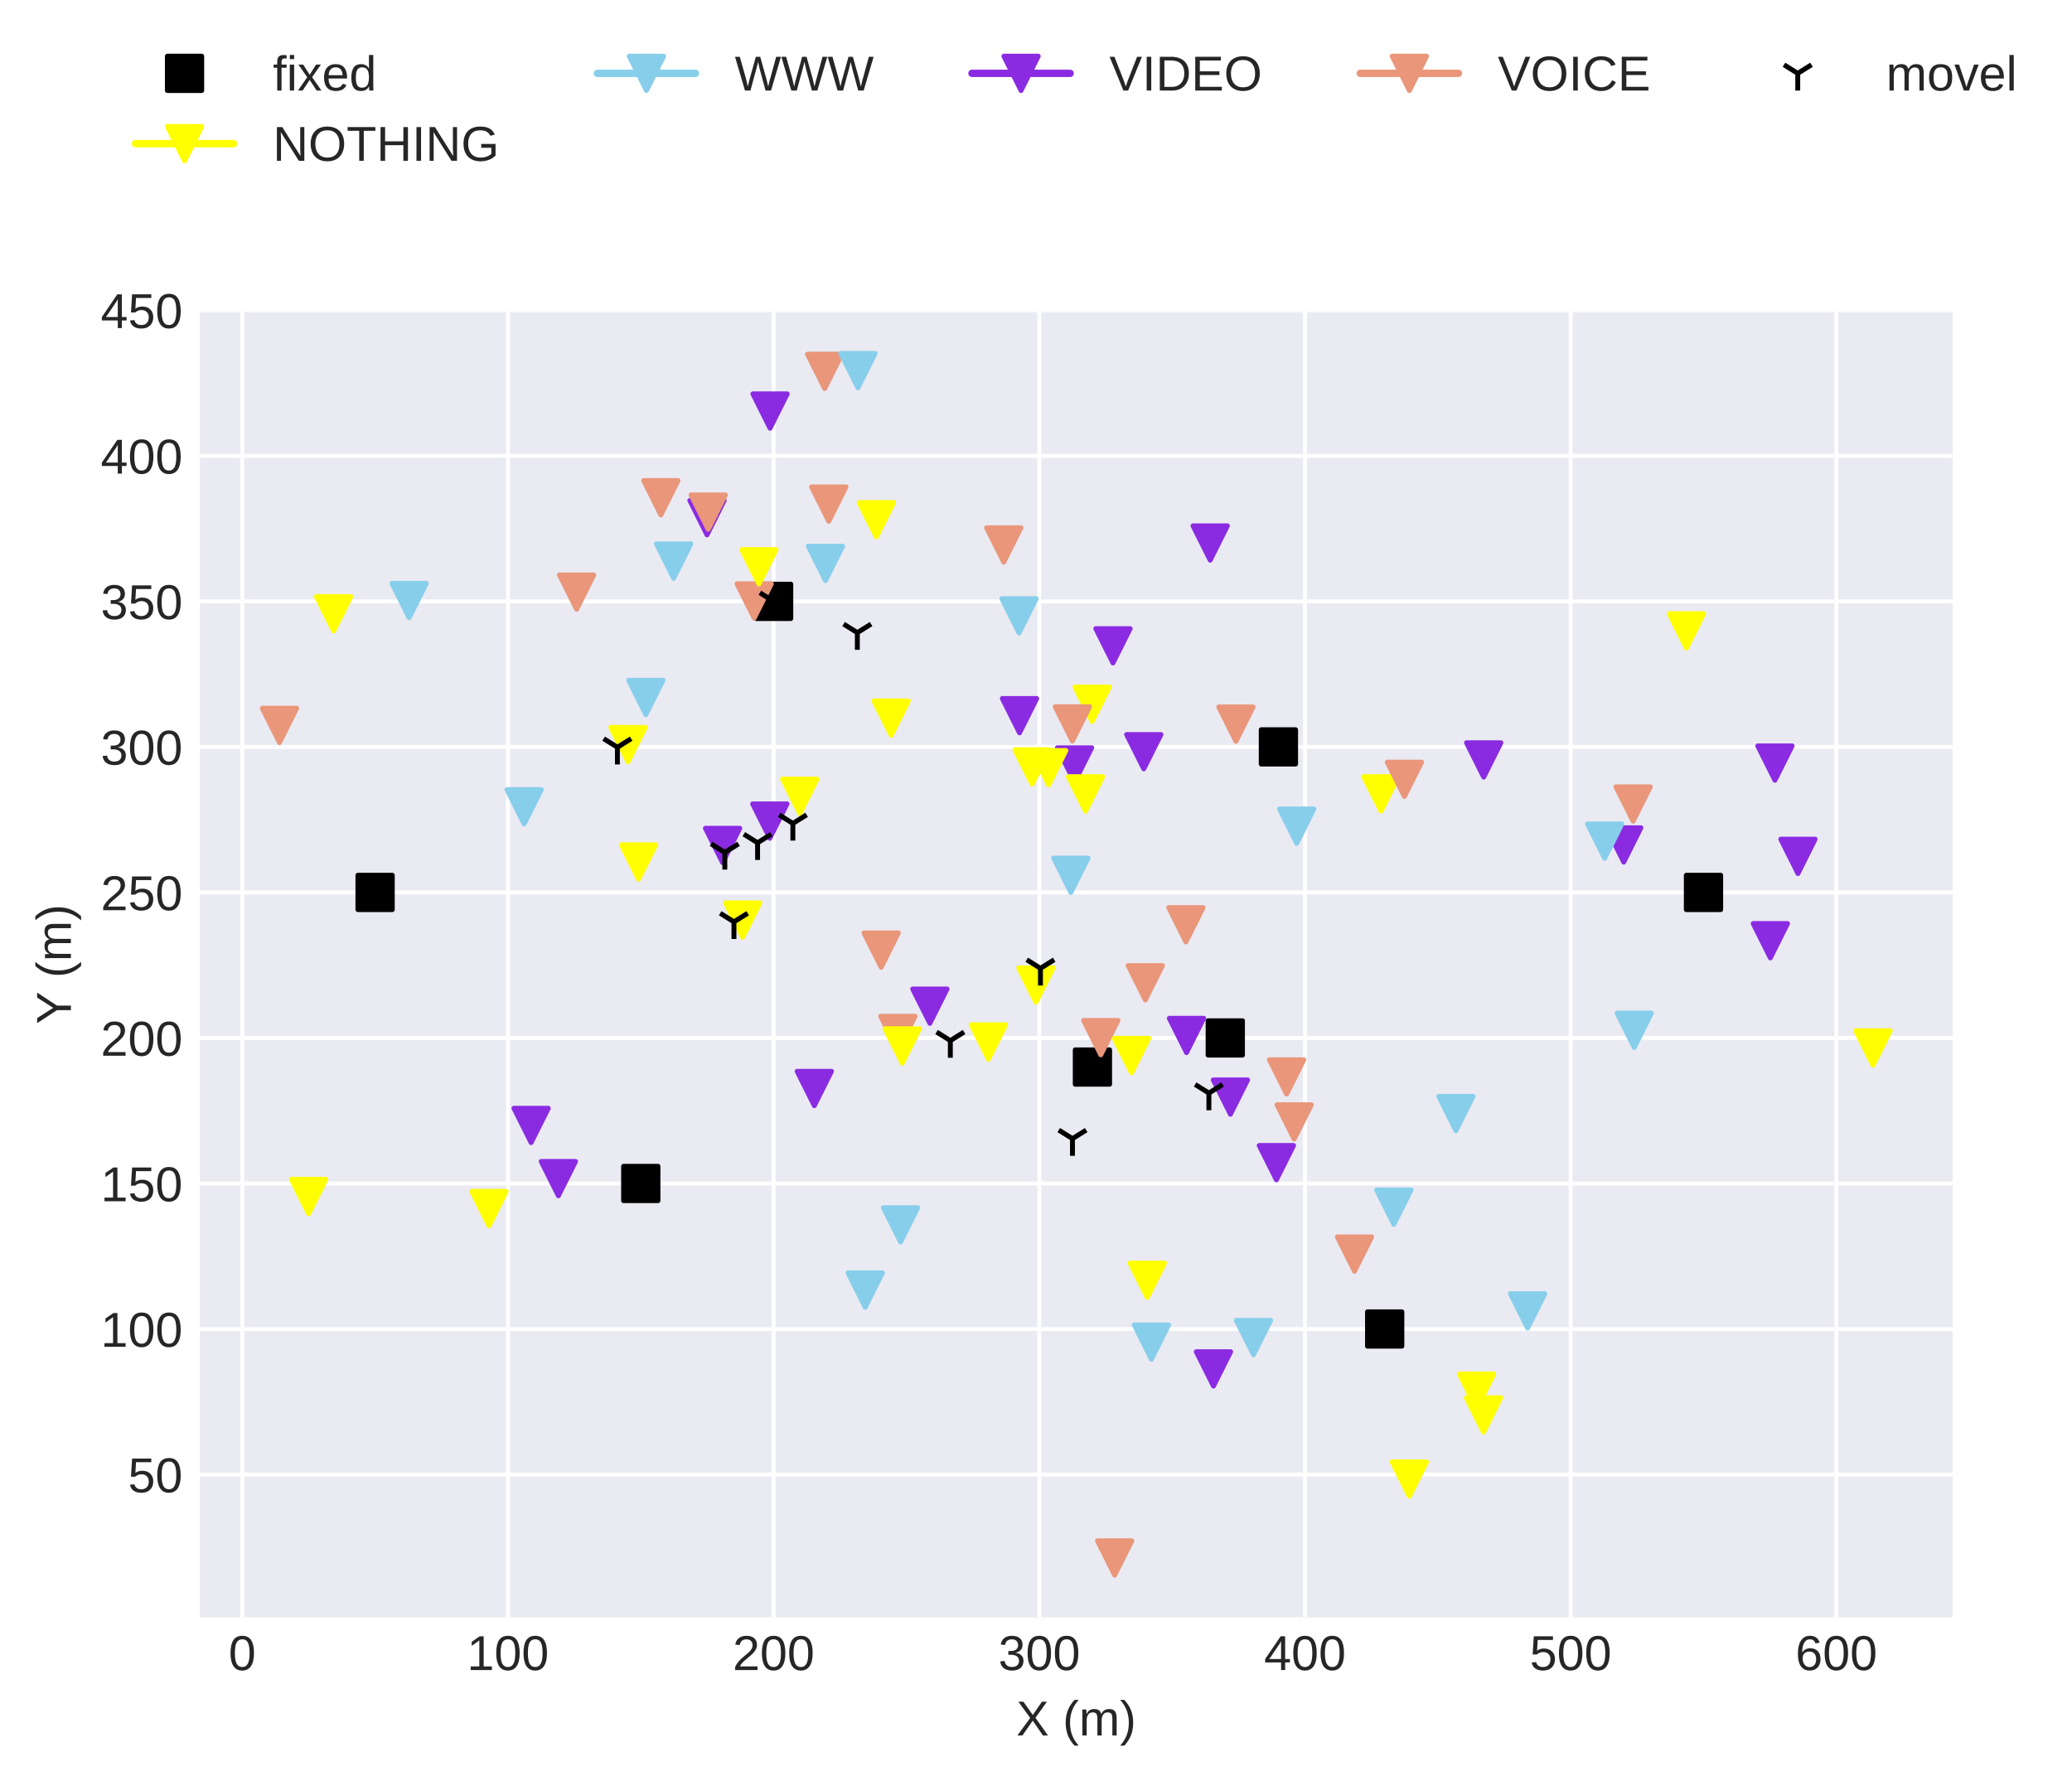 <?xml version="1.0" encoding="utf-8" standalone="no"?>
<!DOCTYPE svg PUBLIC "-//W3C//DTD SVG 1.1//EN"
  "http://www.w3.org/Graphics/SVG/1.1/DTD/svg11.dtd">
<!-- Created with matplotlib (http://matplotlib.org/) -->
<svg height="362.862pt" version="1.1" viewBox="0 0 422.133 362.862" width="422.133pt" xmlns="http://www.w3.org/2000/svg" xmlns:xlink="http://www.w3.org/1999/xlink">
 <defs>
  <style type="text/css">
*{stroke-linecap:butt;stroke-linejoin:round;}
  </style>
 </defs>
 <g id="figure_1">
  <g id="patch_1">
   <path d="M 0 362.862 
L 422.133 362.862 
L 422.133 0 
L 0 0 
z
" style="fill:#ffffff;"/>
  </g>
  <g id="axes_1">
   <g id="patch_2">
    <path d="M 40.705 329.518 
L 397.825 329.518 
L 397.825 63.406 
L 40.705 63.406 
z
" style="fill:#eaeaf2;"/>
   </g>
   <g id="matplotlib.axis_1">
    <g id="xtick_1">
     <g id="line2d_1">
      <path clip-path="url(#pf088a68b6c)" d="M 49.355 329.518 
L 49.355 63.406 
" style="fill:none;stroke:#ffffff;stroke-linecap:round;stroke-width:0.8;"/>
     </g>
     <g id="line2d_2"/>
     <g id="text_1">
      <!-- 0 -->
      <defs>
       <path d="M 51.703 34.422 
Q 51.703 17.188 45.625 8.094 
Q 39.547 -0.984 27.688 -0.984 
Q 15.828 -0.984 9.859 8.047 
Q 3.906 17.094 3.906 34.422 
Q 3.906 52.156 9.688 60.984 
Q 15.484 69.828 27.984 69.828 
Q 40.141 69.828 45.922 60.891 
Q 51.703 51.953 51.703 34.422 
z
M 42.781 34.422 
Q 42.781 49.312 39.328 56 
Q 35.891 62.703 27.984 62.703 
Q 19.875 62.703 16.328 56.109 
Q 12.797 49.516 12.797 34.422 
Q 12.797 19.781 16.375 12.984 
Q 19.969 6.203 27.781 6.203 
Q 35.547 6.203 39.156 13.125 
Q 42.781 20.062 42.781 34.422 
z
" id="LiberationSans-30"/>
      </defs>
      <g style="fill:#262626;" transform="translate(46.575 340.265)scale(0.1 -0.1)">
       <use xlink:href="#LiberationSans-30"/>
      </g>
     </g>
    </g>
    <g id="xtick_2">
     <g id="line2d_3">
      <path clip-path="url(#pf088a68b6c)" d="M 103.483 329.518 
L 103.483 63.406 
" style="fill:none;stroke:#ffffff;stroke-linecap:round;stroke-width:0.8;"/>
     </g>
     <g id="line2d_4"/>
     <g id="text_2">
      <!-- 100 -->
      <defs>
       <path d="M 7.625 0 
L 7.625 7.469 
L 25.141 7.469 
L 25.141 60.406 
L 9.625 49.312 
L 9.625 57.625 
L 25.875 68.797 
L 33.984 68.797 
L 33.984 7.469 
L 50.734 7.469 
L 50.734 0 
z
" id="LiberationSans-31"/>
      </defs>
      <g style="fill:#262626;" transform="translate(95.142 340.265)scale(0.1 -0.1)">
       <use xlink:href="#LiberationSans-31"/>
       <use x="55.615" xlink:href="#LiberationSans-30"/>
       <use x="111.23" xlink:href="#LiberationSans-30"/>
      </g>
     </g>
    </g>
    <g id="xtick_3">
     <g id="line2d_5">
      <path clip-path="url(#pf088a68b6c)" d="M 157.611 329.518 
L 157.611 63.406 
" style="fill:none;stroke:#ffffff;stroke-linecap:round;stroke-width:0.8;"/>
     </g>
     <g id="line2d_6"/>
     <g id="text_3">
      <!-- 200 -->
      <defs>
       <path d="M 5.031 0 
L 5.031 6.203 
Q 7.516 11.922 11.109 16.281 
Q 14.703 20.656 18.656 24.188 
Q 22.609 27.734 26.484 30.766 
Q 30.375 33.797 33.5 36.812 
Q 36.625 39.844 38.547 43.156 
Q 40.484 46.484 40.484 50.688 
Q 40.484 56.344 37.156 59.469 
Q 33.844 62.594 27.938 62.594 
Q 22.312 62.594 18.672 59.547 
Q 15.047 56.5 14.406 50.984 
L 5.422 51.812 
Q 6.391 60.062 12.422 64.938 
Q 18.453 69.828 27.938 69.828 
Q 38.328 69.828 43.922 64.922 
Q 49.516 60.016 49.516 50.984 
Q 49.516 46.969 47.672 43.016 
Q 45.844 39.062 42.234 35.109 
Q 38.625 31.156 28.422 22.859 
Q 22.797 18.266 19.469 14.578 
Q 16.156 10.891 14.703 7.469 
L 50.594 7.469 
L 50.594 0 
z
" id="LiberationSans-32"/>
      </defs>
      <g style="fill:#262626;" transform="translate(149.27 340.265)scale(0.1 -0.1)">
       <use xlink:href="#LiberationSans-32"/>
       <use x="55.615" xlink:href="#LiberationSans-30"/>
       <use x="111.23" xlink:href="#LiberationSans-30"/>
      </g>
     </g>
    </g>
    <g id="xtick_4">
     <g id="line2d_7">
      <path clip-path="url(#pf088a68b6c)" d="M 211.739 329.518 
L 211.739 63.406 
" style="fill:none;stroke:#ffffff;stroke-linecap:round;stroke-width:0.8;"/>
     </g>
     <g id="line2d_8"/>
     <g id="text_4">
      <!-- 300 -->
      <defs>
       <path d="M 51.219 19 
Q 51.219 9.469 45.156 4.234 
Q 39.109 -0.984 27.875 -0.984 
Q 17.438 -0.984 11.203 3.734 
Q 4.984 8.453 3.812 17.672 
L 12.891 18.5 
Q 14.656 6.297 27.875 6.297 
Q 34.516 6.297 38.297 9.562 
Q 42.094 12.844 42.094 19.281 
Q 42.094 24.906 37.766 28.047 
Q 33.453 31.203 25.297 31.203 
L 20.312 31.203 
L 20.312 38.812 
L 25.094 38.812 
Q 32.328 38.812 36.297 41.969 
Q 40.281 45.125 40.281 50.688 
Q 40.281 56.203 37.031 59.391 
Q 33.797 62.594 27.391 62.594 
Q 21.578 62.594 17.984 59.609 
Q 14.406 56.641 13.812 51.219 
L 4.984 51.906 
Q 5.953 60.359 11.984 65.094 
Q 18.016 69.828 27.484 69.828 
Q 37.844 69.828 43.578 65.016 
Q 49.312 60.203 49.312 51.609 
Q 49.312 45.016 45.625 40.891 
Q 41.938 36.766 34.906 35.297 
L 34.906 35.109 
Q 42.625 34.281 46.922 29.938 
Q 51.219 25.594 51.219 19 
z
" id="LiberationSans-33"/>
      </defs>
      <g style="fill:#262626;" transform="translate(203.397 340.265)scale(0.1 -0.1)">
       <use xlink:href="#LiberationSans-33"/>
       <use x="55.615" xlink:href="#LiberationSans-30"/>
       <use x="111.23" xlink:href="#LiberationSans-30"/>
      </g>
     </g>
    </g>
    <g id="xtick_5">
     <g id="line2d_9">
      <path clip-path="url(#pf088a68b6c)" d="M 265.867 329.518 
L 265.867 63.406 
" style="fill:none;stroke:#ffffff;stroke-linecap:round;stroke-width:0.8;"/>
     </g>
     <g id="line2d_10"/>
     <g id="text_5">
      <!-- 400 -->
      <defs>
       <path d="M 43.016 15.578 
L 43.016 0 
L 34.719 0 
L 34.719 15.578 
L 2.297 15.578 
L 2.297 22.406 
L 33.797 68.797 
L 43.016 68.797 
L 43.016 22.516 
L 52.688 22.516 
L 52.688 15.578 
z
M 34.719 58.891 
Q 34.625 58.594 33.344 56.297 
Q 32.078 54 31.453 53.078 
L 13.812 27.094 
L 11.188 23.484 
L 10.406 22.516 
L 34.719 22.516 
z
" id="LiberationSans-34"/>
      </defs>
      <g style="fill:#262626;" transform="translate(257.525 340.265)scale(0.1 -0.1)">
       <use xlink:href="#LiberationSans-34"/>
       <use x="55.615" xlink:href="#LiberationSans-30"/>
       <use x="111.23" xlink:href="#LiberationSans-30"/>
      </g>
     </g>
    </g>
    <g id="xtick_6">
     <g id="line2d_11">
      <path clip-path="url(#pf088a68b6c)" d="M 319.995 329.518 
L 319.995 63.406 
" style="fill:none;stroke:#ffffff;stroke-linecap:round;stroke-width:0.8;"/>
     </g>
     <g id="line2d_12"/>
     <g id="text_6">
      <!-- 500 -->
      <defs>
       <path d="M 51.422 22.406 
Q 51.422 11.531 44.953 5.266 
Q 38.484 -0.984 27 -0.984 
Q 17.391 -0.984 11.469 3.219 
Q 5.562 7.422 4 15.375 
L 12.891 16.406 
Q 15.672 6.203 27.203 6.203 
Q 34.281 6.203 38.281 10.469 
Q 42.281 14.75 42.281 22.219 
Q 42.281 28.719 38.25 32.719 
Q 34.234 36.719 27.391 36.719 
Q 23.828 36.719 20.75 35.594 
Q 17.672 34.469 14.594 31.781 
L 6 31.781 
L 8.297 68.797 
L 47.406 68.797 
L 47.406 61.328 
L 16.312 61.328 
L 14.984 39.5 
Q 20.703 43.891 29.203 43.891 
Q 39.359 43.891 45.391 37.938 
Q 51.422 31.984 51.422 22.406 
z
" id="LiberationSans-35"/>
      </defs>
      <g style="fill:#262626;" transform="translate(311.653 340.265)scale(0.1 -0.1)">
       <use xlink:href="#LiberationSans-35"/>
       <use x="55.615" xlink:href="#LiberationSans-30"/>
       <use x="111.23" xlink:href="#LiberationSans-30"/>
      </g>
     </g>
    </g>
    <g id="xtick_7">
     <g id="line2d_13">
      <path clip-path="url(#pf088a68b6c)" d="M 374.122 329.518 
L 374.122 63.406 
" style="fill:none;stroke:#ffffff;stroke-linecap:round;stroke-width:0.8;"/>
     </g>
     <g id="line2d_14"/>
     <g id="text_7">
      <!-- 600 -->
      <defs>
       <path d="M 51.219 22.516 
Q 51.219 11.625 45.312 5.312 
Q 39.406 -0.984 29 -0.984 
Q 17.391 -0.984 11.234 7.656 
Q 5.078 16.312 5.078 32.812 
Q 5.078 50.688 11.469 60.25 
Q 17.875 69.828 29.688 69.828 
Q 45.266 69.828 49.312 55.812 
L 40.922 54.297 
Q 38.328 62.703 29.594 62.703 
Q 22.078 62.703 17.938 55.688 
Q 13.812 48.688 13.812 35.406 
Q 16.219 39.844 20.562 42.156 
Q 24.906 44.484 30.516 44.484 
Q 40.047 44.484 45.625 38.516 
Q 51.219 32.562 51.219 22.516 
z
M 42.281 22.125 
Q 42.281 29.594 38.625 33.641 
Q 34.969 37.703 28.422 37.703 
Q 22.266 37.703 18.484 34.109 
Q 14.703 30.516 14.703 24.219 
Q 14.703 16.266 18.625 11.188 
Q 22.562 6.109 28.719 6.109 
Q 35.062 6.109 38.672 10.375 
Q 42.281 14.656 42.281 22.125 
z
" id="LiberationSans-36"/>
      </defs>
      <g style="fill:#262626;" transform="translate(365.781 340.265)scale(0.1 -0.1)">
       <use xlink:href="#LiberationSans-36"/>
       <use x="55.615" xlink:href="#LiberationSans-30"/>
       <use x="111.23" xlink:href="#LiberationSans-30"/>
      </g>
     </g>
    </g>
    <g id="text_8">
     <!-- X (m) -->
     <defs>
      <path d="M 54.297 0 
L 33.641 30.078 
L 12.547 0 
L 2.25 0 
L 28.422 35.75 
L 4.25 68.797 
L 14.547 68.797 
L 33.688 41.797 
L 52.297 68.797 
L 62.594 68.797 
L 39.062 36.078 
L 64.594 0 
z
" id="LiberationSans-58"/>
      <path id="LiberationSans-20"/>
      <path d="M 6.203 25.984 
Q 6.203 40.094 10.625 51.312 
Q 15.047 62.547 24.219 72.469 
L 32.719 72.469 
Q 23.578 62.312 19.312 50.875 
Q 15.047 39.453 15.047 25.875 
Q 15.047 12.359 19.266 0.969 
Q 23.484 -10.406 32.719 -20.703 
L 24.219 -20.703 
Q 14.984 -10.75 10.594 0.5 
Q 6.203 11.766 6.203 25.781 
z
" id="LiberationSans-28"/>
      <path d="M 37.5 0 
L 37.5 33.5 
Q 37.5 41.156 35.391 44.078 
Q 33.297 47.016 27.828 47.016 
Q 22.219 47.016 18.938 42.719 
Q 15.672 38.422 15.672 30.609 
L 15.672 0 
L 6.938 0 
L 6.938 41.547 
Q 6.938 50.781 6.641 52.828 
L 14.938 52.828 
Q 14.984 52.594 15.031 51.516 
Q 15.094 50.438 15.156 49.047 
Q 15.234 47.656 15.328 43.797 
L 15.484 43.797 
Q 18.312 49.422 21.969 51.609 
Q 25.641 53.812 30.906 53.812 
Q 36.922 53.812 40.406 51.422 
Q 43.891 49.031 45.266 43.797 
L 45.406 43.797 
Q 48.141 49.125 52.016 51.469 
Q 55.906 53.812 61.422 53.812 
Q 69.438 53.812 73.062 49.469 
Q 76.703 45.125 76.703 35.203 
L 76.703 0 
L 68.016 0 
L 68.016 33.5 
Q 68.016 41.156 65.906 44.078 
Q 63.812 47.016 58.344 47.016 
Q 52.594 47.016 49.391 42.75 
Q 46.188 38.484 46.188 30.609 
L 46.188 0 
z
" id="LiberationSans-6d"/>
      <path d="M 27.094 25.781 
Q 27.094 11.672 22.672 0.438 
Q 18.266 -10.797 9.078 -20.703 
L 0.594 -20.703 
Q 9.766 -10.453 14.016 0.891 
Q 18.266 12.25 18.266 25.875 
Q 18.266 39.5 13.984 50.875 
Q 9.719 62.25 0.594 72.469 
L 9.078 72.469 
Q 18.312 62.5 22.703 51.234 
Q 27.094 39.984 27.094 25.984 
z
" id="LiberationSans-29"/>
     </defs>
     <g style="fill:#262626;" transform="translate(207.046 353.587)scale(0.1 -0.1)">
      <use xlink:href="#LiberationSans-58"/>
      <use x="66.699" xlink:href="#LiberationSans-20"/>
      <use x="94.482" xlink:href="#LiberationSans-28"/>
      <use x="127.783" xlink:href="#LiberationSans-6d"/>
      <use x="211.084" xlink:href="#LiberationSans-29"/>
     </g>
    </g>
   </g>
   <g id="matplotlib.axis_2">
    <g id="ytick_1">
     <g id="line2d_15">
      <path clip-path="url(#pf088a68b6c)" d="M 40.705 300.425 
L 397.825 300.425 
" style="fill:none;stroke:#ffffff;stroke-linecap:round;stroke-width:0.8;"/>
     </g>
     <g id="line2d_16"/>
     <g id="text_9">
      <!-- 50 -->
      <g style="fill:#262626;" transform="translate(26.083 304.048)scale(0.1 -0.1)">
       <use xlink:href="#LiberationSans-35"/>
       <use x="55.615" xlink:href="#LiberationSans-30"/>
      </g>
     </g>
    </g>
    <g id="ytick_2">
     <g id="line2d_17">
      <path clip-path="url(#pf088a68b6c)" d="M 40.705 270.774 
L 397.825 270.774 
" style="fill:none;stroke:#ffffff;stroke-linecap:round;stroke-width:0.8;"/>
     </g>
     <g id="line2d_18"/>
     <g id="text_10">
      <!-- 100 -->
      <g style="fill:#262626;" transform="translate(20.522 274.398)scale(0.1 -0.1)">
       <use xlink:href="#LiberationSans-31"/>
       <use x="55.615" xlink:href="#LiberationSans-30"/>
       <use x="111.23" xlink:href="#LiberationSans-30"/>
      </g>
     </g>
    </g>
    <g id="ytick_3">
     <g id="line2d_19">
      <path clip-path="url(#pf088a68b6c)" d="M 40.705 241.124 
L 397.825 241.124 
" style="fill:none;stroke:#ffffff;stroke-linecap:round;stroke-width:0.8;"/>
     </g>
     <g id="line2d_20"/>
     <g id="text_11">
      <!-- 150 -->
      <g style="fill:#262626;" transform="translate(20.522 244.747)scale(0.1 -0.1)">
       <use xlink:href="#LiberationSans-31"/>
       <use x="55.615" xlink:href="#LiberationSans-35"/>
       <use x="111.23" xlink:href="#LiberationSans-30"/>
      </g>
     </g>
    </g>
    <g id="ytick_4">
     <g id="line2d_21">
      <path clip-path="url(#pf088a68b6c)" d="M 40.705 211.473 
L 397.825 211.473 
" style="fill:none;stroke:#ffffff;stroke-linecap:round;stroke-width:0.8;"/>
     </g>
     <g id="line2d_22"/>
     <g id="text_12">
      <!-- 200 -->
      <g style="fill:#262626;" transform="translate(20.522 215.097)scale(0.1 -0.1)">
       <use xlink:href="#LiberationSans-32"/>
       <use x="55.615" xlink:href="#LiberationSans-30"/>
       <use x="111.23" xlink:href="#LiberationSans-30"/>
      </g>
     </g>
    </g>
    <g id="ytick_5">
     <g id="line2d_23">
      <path clip-path="url(#pf088a68b6c)" d="M 40.705 181.823 
L 397.825 181.823 
" style="fill:none;stroke:#ffffff;stroke-linecap:round;stroke-width:0.8;"/>
     </g>
     <g id="line2d_24"/>
     <g id="text_13">
      <!-- 250 -->
      <g style="fill:#262626;" transform="translate(20.522 185.446)scale(0.1 -0.1)">
       <use xlink:href="#LiberationSans-32"/>
       <use x="55.615" xlink:href="#LiberationSans-35"/>
       <use x="111.23" xlink:href="#LiberationSans-30"/>
      </g>
     </g>
    </g>
    <g id="ytick_6">
     <g id="line2d_25">
      <path clip-path="url(#pf088a68b6c)" d="M 40.705 152.172 
L 397.825 152.172 
" style="fill:none;stroke:#ffffff;stroke-linecap:round;stroke-width:0.8;"/>
     </g>
     <g id="line2d_26"/>
     <g id="text_14">
      <!-- 300 -->
      <g style="fill:#262626;" transform="translate(20.522 155.795)scale(0.1 -0.1)">
       <use xlink:href="#LiberationSans-33"/>
       <use x="55.615" xlink:href="#LiberationSans-30"/>
       <use x="111.23" xlink:href="#LiberationSans-30"/>
      </g>
     </g>
    </g>
    <g id="ytick_7">
     <g id="line2d_27">
      <path clip-path="url(#pf088a68b6c)" d="M 40.705 122.522 
L 397.825 122.522 
" style="fill:none;stroke:#ffffff;stroke-linecap:round;stroke-width:0.8;"/>
     </g>
     <g id="line2d_28"/>
     <g id="text_15">
      <!-- 350 -->
      <g style="fill:#262626;" transform="translate(20.522 126.145)scale(0.1 -0.1)">
       <use xlink:href="#LiberationSans-33"/>
       <use x="55.615" xlink:href="#LiberationSans-35"/>
       <use x="111.23" xlink:href="#LiberationSans-30"/>
      </g>
     </g>
    </g>
    <g id="ytick_8">
     <g id="line2d_29">
      <path clip-path="url(#pf088a68b6c)" d="M 40.705 92.871 
L 397.825 92.871 
" style="fill:none;stroke:#ffffff;stroke-linecap:round;stroke-width:0.8;"/>
     </g>
     <g id="line2d_30"/>
     <g id="text_16">
      <!-- 400 -->
      <g style="fill:#262626;" transform="translate(20.522 96.494)scale(0.1 -0.1)">
       <use xlink:href="#LiberationSans-34"/>
       <use x="55.615" xlink:href="#LiberationSans-30"/>
       <use x="111.23" xlink:href="#LiberationSans-30"/>
      </g>
     </g>
    </g>
    <g id="ytick_9">
     <g id="line2d_31">
      <path clip-path="url(#pf088a68b6c)" d="M 40.705 63.221 
L 397.825 63.221 
" style="fill:none;stroke:#ffffff;stroke-linecap:round;stroke-width:0.8;"/>
     </g>
     <g id="line2d_32"/>
     <g id="text_17">
      <!-- 450 -->
      <g style="fill:#262626;" transform="translate(20.522 66.844)scale(0.1 -0.1)">
       <use xlink:href="#LiberationSans-34"/>
       <use x="55.615" xlink:href="#LiberationSans-35"/>
       <use x="111.23" xlink:href="#LiberationSans-30"/>
      </g>
     </g>
    </g>
    <g id="text_18">
     <!-- Y (m) -->
     <defs>
      <path d="M 37.938 28.516 
L 37.938 0 
L 28.656 0 
L 28.656 28.516 
L 2.203 68.797 
L 12.453 68.797 
L 33.406 36.031 
L 54.25 68.797 
L 64.5 68.797 
z
" id="LiberationSans-59"/>
     </defs>
     <g style="fill:#262626;" transform="translate(14.447 208.68)rotate(-90)scale(0.1 -0.1)">
      <use xlink:href="#LiberationSans-59"/>
      <use x="66.684" xlink:href="#LiberationSans-20"/>
      <use x="94.467" xlink:href="#LiberationSans-28"/>
      <use x="127.768" xlink:href="#LiberationSans-6d"/>
      <use x="211.068" xlink:href="#LiberationSans-29"/>
     </g>
    </g>
   </g>
   <g id="line2d_33">
    <defs>
     <path d="M -3.5 3.5 
L 3.5 3.5 
L 3.5 -3.5 
L -3.5 -3.5 
z
" id="m7559778035" style="stroke:#000000;stroke-linejoin:miter;"/>
    </defs>
    <g clip-path="url(#pf088a68b6c)">
     <use style="stroke:#000000;stroke-linejoin:miter;" x="347.058" xlink:href="#m7559778035" y="181.823"/>
    </g>
   </g>
   <g id="line2d_34">
    <g clip-path="url(#pf088a68b6c)">
     <use style="stroke:#000000;stroke-linejoin:miter;" x="249.628" xlink:href="#m7559778035" y="211.473"/>
    </g>
   </g>
   <g id="line2d_35">
    <g clip-path="url(#pf088a68b6c)">
     <use style="stroke:#000000;stroke-linejoin:miter;" x="260.454" xlink:href="#m7559778035" y="152.172"/>
    </g>
   </g>
   <g id="line2d_36">
    <g clip-path="url(#pf088a68b6c)">
     <use style="stroke:#000000;stroke-linejoin:miter;" x="222.564" xlink:href="#m7559778035" y="217.403"/>
    </g>
   </g>
   <g id="line2d_37">
    <g clip-path="url(#pf088a68b6c)">
     <use style="stroke:#000000;stroke-linejoin:miter;" x="282.105" xlink:href="#m7559778035" y="270.774"/>
    </g>
   </g>
   <g id="line2d_38">
    <g clip-path="url(#pf088a68b6c)">
     <use style="stroke:#000000;stroke-linejoin:miter;" x="130.547" xlink:href="#m7559778035" y="241.124"/>
    </g>
   </g>
   <g id="line2d_39">
    <g clip-path="url(#pf088a68b6c)">
     <use style="stroke:#000000;stroke-linejoin:miter;" x="157.611" xlink:href="#m7559778035" y="122.522"/>
    </g>
   </g>
   <g id="line2d_40">
    <g clip-path="url(#pf088a68b6c)">
     <use style="stroke:#000000;stroke-linejoin:miter;" x="76.419" xlink:href="#m7559778035" y="181.823"/>
    </g>
   </g>
   <g id="line2d_41">
    <path clip-path="url(#pf088a68b6c)" d="M 281.353 161.743 
" style="fill:none;stroke:#ffff00;stroke-linecap:round;stroke-width:1.5;"/>
    <defs>
     <path d="M -0 3.5 
L 3.5 -3.5 
L -3.5 -3.5 
z
" id="m2001a785be" style="stroke:#ffff00;stroke-linejoin:miter;"/>
    </defs>
    <g clip-path="url(#pf088a68b6c)">
     <use style="fill:#ffff00;stroke:#ffff00;stroke-linejoin:miter;" x="281.353" xlink:href="#m2001a785be" y="161.743"/>
    </g>
   </g>
   <g id="line2d_42">
    <path clip-path="url(#pf088a68b6c)" d="M 332.942 209.913 
" style="fill:none;stroke:#87ceeb;stroke-linecap:round;stroke-width:1.5;"/>
    <defs>
     <path d="M -0 3.5 
L 3.5 -3.5 
L -3.5 -3.5 
z
" id="mef0ecfb6e7" style="stroke:#87ceeb;stroke-linejoin:miter;"/>
    </defs>
    <g clip-path="url(#pf088a68b6c)">
     <use style="fill:#87ceeb;stroke:#87ceeb;stroke-linejoin:miter;" x="332.942" xlink:href="#mef0ecfb6e7" y="209.913"/>
    </g>
   </g>
   <g id="line2d_43">
    <path clip-path="url(#pf088a68b6c)" d="M 360.681 191.666 
" style="fill:none;stroke:#8a2be2;stroke-linecap:round;stroke-width:1.5;"/>
    <defs>
     <path d="M -0 3.5 
L 3.5 -3.5 
L -3.5 -3.5 
z
" id="m4f51725aa2" style="stroke:#8a2be2;stroke-linejoin:miter;"/>
    </defs>
    <g clip-path="url(#pf088a68b6c)">
     <use style="fill:#8a2be2;stroke:#8a2be2;stroke-linejoin:miter;" x="360.681" xlink:href="#m4f51725aa2" y="191.666"/>
    </g>
   </g>
   <g id="line2d_44">
    <path clip-path="url(#pf088a68b6c)" d="M 264.185 168.319 
" style="fill:none;stroke:#87ceeb;stroke-linecap:round;stroke-width:1.5;"/>
    <g clip-path="url(#pf088a68b6c)">
     <use style="fill:#87ceeb;stroke:#87ceeb;stroke-linejoin:miter;" x="264.185" xlink:href="#mef0ecfb6e7" y="168.319"/>
    </g>
   </g>
   <g id="line2d_45">
    <path clip-path="url(#pf088a68b6c)" d="M 302.277 154.831 
" style="fill:none;stroke:#8a2be2;stroke-linecap:round;stroke-width:1.5;"/>
    <g clip-path="url(#pf088a68b6c)">
     <use style="fill:#8a2be2;stroke:#8a2be2;stroke-linejoin:miter;" x="302.277" xlink:href="#m4f51725aa2" y="154.831"/>
    </g>
   </g>
   <g id="line2d_46">
    <path clip-path="url(#pf088a68b6c)" d="M 366.302 174.478 
" style="fill:none;stroke:#8a2be2;stroke-linecap:round;stroke-width:1.5;"/>
    <g clip-path="url(#pf088a68b6c)">
     <use style="fill:#8a2be2;stroke:#8a2be2;stroke-linejoin:miter;" x="366.302" xlink:href="#m4f51725aa2" y="174.478"/>
    </g>
   </g>
   <g id="line2d_47">
    <path clip-path="url(#pf088a68b6c)" d="M 361.61 155.473 
" style="fill:none;stroke:#8a2be2;stroke-linecap:round;stroke-width:1.5;"/>
    <g clip-path="url(#pf088a68b6c)">
     <use style="fill:#8a2be2;stroke:#8a2be2;stroke-linejoin:miter;" x="361.61" xlink:href="#m4f51725aa2" y="155.473"/>
    </g>
   </g>
   <g id="line2d_48">
    <path clip-path="url(#pf088a68b6c)" d="M 332.721 163.815 
" style="fill:none;stroke:#e9967a;stroke-linecap:round;stroke-width:1.5;"/>
    <defs>
     <path d="M -0 3.5 
L 3.5 -3.5 
L -3.5 -3.5 
z
" id="m5177a3e826" style="stroke:#e9967a;stroke-linejoin:miter;"/>
    </defs>
    <g clip-path="url(#pf088a68b6c)">
     <use style="fill:#e9967a;stroke:#e9967a;stroke-linejoin:miter;" x="332.721" xlink:href="#m5177a3e826" y="163.815"/>
    </g>
   </g>
   <g id="line2d_49">
    <path clip-path="url(#pf088a68b6c)" d="M 343.584 128.538 
" style="fill:none;stroke:#ffff00;stroke-linecap:round;stroke-width:1.5;"/>
    <g clip-path="url(#pf088a68b6c)">
     <use style="fill:#ffff00;stroke:#ffff00;stroke-linejoin:miter;" x="343.584" xlink:href="#m2001a785be" y="128.538"/>
    </g>
   </g>
   <g id="line2d_50">
    <path clip-path="url(#pf088a68b6c)" d="M 330.807 172.151 
" style="fill:none;stroke:#8a2be2;stroke-linecap:round;stroke-width:1.5;"/>
    <g clip-path="url(#pf088a68b6c)">
     <use style="fill:#8a2be2;stroke:#8a2be2;stroke-linejoin:miter;" x="330.807" xlink:href="#m4f51725aa2" y="172.151"/>
    </g>
   </g>
   <g id="line2d_51">
    <path clip-path="url(#pf088a68b6c)" d="M 381.592 213.515 
" style="fill:none;stroke:#ffff00;stroke-linecap:round;stroke-width:1.5;"/>
    <g clip-path="url(#pf088a68b6c)">
     <use style="fill:#ffff00;stroke:#ffff00;stroke-linejoin:miter;" x="381.592" xlink:href="#m2001a785be" y="213.515"/>
    </g>
   </g>
   <g id="line2d_52">
    <path clip-path="url(#pf088a68b6c)" d="M 326.928 171.376 
" style="fill:none;stroke:#87ceeb;stroke-linecap:round;stroke-width:1.5;"/>
    <g clip-path="url(#pf088a68b6c)">
     <use style="fill:#87ceeb;stroke:#87ceeb;stroke-linejoin:miter;" x="326.928" xlink:href="#mef0ecfb6e7" y="171.376"/>
    </g>
   </g>
   <g id="line2d_53">
    <path clip-path="url(#pf088a68b6c)" d="M 207.709 145.817 
" style="fill:none;stroke:#8a2be2;stroke-linecap:round;stroke-width:1.5;"/>
    <g clip-path="url(#pf088a68b6c)">
     <use style="fill:#8a2be2;stroke:#8a2be2;stroke-linejoin:miter;" x="207.709" xlink:href="#m4f51725aa2" y="145.817"/>
    </g>
   </g>
   <g id="line2d_54">
    <path clip-path="url(#pf088a68b6c)" d="M 224.268 211.413 
" style="fill:none;stroke:#e9967a;stroke-linecap:round;stroke-width:1.5;"/>
    <g clip-path="url(#pf088a68b6c)">
     <use style="fill:#e9967a;stroke:#e9967a;stroke-linejoin:miter;" x="224.268" xlink:href="#m5177a3e826" y="211.413"/>
    </g>
   </g>
   <g id="line2d_55">
    <path clip-path="url(#pf088a68b6c)" d="M 182.929 210.569 
" style="fill:none;stroke:#e9967a;stroke-linecap:round;stroke-width:1.5;"/>
    <g clip-path="url(#pf088a68b6c)">
     <use style="fill:#e9967a;stroke:#e9967a;stroke-linejoin:miter;" x="182.929" xlink:href="#m5177a3e826" y="210.569"/>
    </g>
   </g>
   <g id="line2d_56">
    <path clip-path="url(#pf088a68b6c)" d="M 246.556 110.633 
" style="fill:none;stroke:#8a2be2;stroke-linecap:round;stroke-width:1.5;"/>
    <g clip-path="url(#pf088a68b6c)">
     <use style="fill:#8a2be2;stroke:#8a2be2;stroke-linejoin:miter;" x="246.556" xlink:href="#m4f51725aa2" y="110.633"/>
    </g>
   </g>
   <g id="line2d_57">
    <path clip-path="url(#pf088a68b6c)" d="M 241.731 210.965 
" style="fill:none;stroke:#8a2be2;stroke-linecap:round;stroke-width:1.5;"/>
    <g clip-path="url(#pf088a68b6c)">
     <use style="fill:#8a2be2;stroke:#8a2be2;stroke-linejoin:miter;" x="241.731" xlink:href="#m4f51725aa2" y="210.965"/>
    </g>
   </g>
   <g id="line2d_58">
    <path clip-path="url(#pf088a68b6c)" d="M 251.803 147.537 
" style="fill:none;stroke:#e9967a;stroke-linecap:round;stroke-width:1.5;"/>
    <g clip-path="url(#pf088a68b6c)">
     <use style="fill:#e9967a;stroke:#e9967a;stroke-linejoin:miter;" x="251.803" xlink:href="#m5177a3e826" y="147.537"/>
    </g>
   </g>
   <g id="line2d_59">
    <path clip-path="url(#pf088a68b6c)" d="M 218.921 155.853 
" style="fill:none;stroke:#8a2be2;stroke-linecap:round;stroke-width:1.5;"/>
    <g clip-path="url(#pf088a68b6c)">
     <use style="fill:#8a2be2;stroke:#8a2be2;stroke-linejoin:miter;" x="218.921" xlink:href="#m4f51725aa2" y="155.853"/>
    </g>
   </g>
   <g id="line2d_60">
    <path clip-path="url(#pf088a68b6c)" d="M 286.126 158.778 
" style="fill:none;stroke:#e9967a;stroke-linecap:round;stroke-width:1.5;"/>
    <g clip-path="url(#pf088a68b6c)">
     <use style="fill:#e9967a;stroke:#e9967a;stroke-linejoin:miter;" x="286.126" xlink:href="#m5177a3e826" y="158.778"/>
    </g>
   </g>
   <g id="line2d_61">
    <path clip-path="url(#pf088a68b6c)" d="M 233.744 260.842 
" style="fill:none;stroke:#ffff00;stroke-linecap:round;stroke-width:1.5;"/>
    <g clip-path="url(#pf088a68b6c)">
     <use style="fill:#ffff00;stroke:#ffff00;stroke-linejoin:miter;" x="233.744" xlink:href="#m2001a785be" y="260.842"/>
    </g>
   </g>
   <g id="line2d_62">
    <path clip-path="url(#pf088a68b6c)" d="M 201.379 212.291 
" style="fill:none;stroke:#ffff00;stroke-linecap:round;stroke-width:1.5;"/>
    <g clip-path="url(#pf088a68b6c)">
     <use style="fill:#ffff00;stroke:#ffff00;stroke-linejoin:miter;" x="201.379" xlink:href="#m2001a785be" y="212.291"/>
    </g>
   </g>
   <g id="line2d_63">
    <path clip-path="url(#pf088a68b6c)" d="M 234.582 273.44 
" style="fill:none;stroke:#87ceeb;stroke-linecap:round;stroke-width:1.5;"/>
    <g clip-path="url(#pf088a68b6c)">
     <use style="fill:#87ceeb;stroke:#87ceeb;stroke-linejoin:miter;" x="234.582" xlink:href="#mef0ecfb6e7" y="273.44"/>
    </g>
   </g>
   <g id="line2d_64">
    <path clip-path="url(#pf088a68b6c)" d="M 189.445 205 
" style="fill:none;stroke:#8a2be2;stroke-linecap:round;stroke-width:1.5;"/>
    <g clip-path="url(#pf088a68b6c)">
     <use style="fill:#8a2be2;stroke:#8a2be2;stroke-linejoin:miter;" x="189.445" xlink:href="#m4f51725aa2" y="205"/>
    </g>
   </g>
   <g id="line2d_65">
    <path clip-path="url(#pf088a68b6c)" d="M 222.498 143.477 
" style="fill:none;stroke:#ffff00;stroke-linecap:round;stroke-width:1.5;"/>
    <g clip-path="url(#pf088a68b6c)">
     <use style="fill:#ffff00;stroke:#ffff00;stroke-linejoin:miter;" x="222.498" xlink:href="#m2001a785be" y="143.477"/>
    </g>
   </g>
   <g id="line2d_66">
    <path clip-path="url(#pf088a68b6c)" d="M 260.04 236.887 
" style="fill:none;stroke:#8a2be2;stroke-linecap:round;stroke-width:1.5;"/>
    <g clip-path="url(#pf088a68b6c)">
     <use style="fill:#8a2be2;stroke:#8a2be2;stroke-linejoin:miter;" x="260.04" xlink:href="#m4f51725aa2" y="236.887"/>
    </g>
   </g>
   <g id="line2d_67">
    <path clip-path="url(#pf088a68b6c)" d="M 176.278 262.837 
" style="fill:none;stroke:#87ceeb;stroke-linecap:round;stroke-width:1.5;"/>
    <g clip-path="url(#pf088a68b6c)">
     <use style="fill:#87ceeb;stroke:#87ceeb;stroke-linejoin:miter;" x="176.278" xlink:href="#mef0ecfb6e7" y="262.837"/>
    </g>
   </g>
   <g id="line2d_68">
    <path clip-path="url(#pf088a68b6c)" d="M 207.605 125.477 
" style="fill:none;stroke:#87ceeb;stroke-linecap:round;stroke-width:1.5;"/>
    <g clip-path="url(#pf088a68b6c)">
     <use style="fill:#87ceeb;stroke:#87ceeb;stroke-linejoin:miter;" x="207.605" xlink:href="#mef0ecfb6e7" y="125.477"/>
    </g>
   </g>
   <g id="line2d_69">
    <path clip-path="url(#pf088a68b6c)" d="M 230.527 215.054 
" style="fill:none;stroke:#ffff00;stroke-linecap:round;stroke-width:1.5;"/>
    <g clip-path="url(#pf088a68b6c)">
     <use style="fill:#ffff00;stroke:#ffff00;stroke-linejoin:miter;" x="230.527" xlink:href="#m2001a785be" y="215.054"/>
    </g>
   </g>
   <g id="line2d_70">
    <path clip-path="url(#pf088a68b6c)" d="M 218.478 147.486 
" style="fill:none;stroke:#e9967a;stroke-linecap:round;stroke-width:1.5;"/>
    <g clip-path="url(#pf088a68b6c)">
     <use style="fill:#e9967a;stroke:#e9967a;stroke-linejoin:miter;" x="218.478" xlink:href="#m5177a3e826" y="147.486"/>
    </g>
   </g>
   <g id="line2d_71">
    <path clip-path="url(#pf088a68b6c)" d="M 213.656 156.417 
" style="fill:none;stroke:#ffff00;stroke-linecap:round;stroke-width:1.5;"/>
    <g clip-path="url(#pf088a68b6c)">
     <use style="fill:#ffff00;stroke:#ffff00;stroke-linejoin:miter;" x="213.656" xlink:href="#m2001a785be" y="156.417"/>
    </g>
   </g>
   <g id="line2d_72">
    <path clip-path="url(#pf088a68b6c)" d="M 221.157 161.748 
" style="fill:none;stroke:#ffff00;stroke-linecap:round;stroke-width:1.5;"/>
    <g clip-path="url(#pf088a68b6c)">
     <use style="fill:#ffff00;stroke:#ffff00;stroke-linejoin:miter;" x="221.157" xlink:href="#m2001a785be" y="161.748"/>
    </g>
   </g>
   <g id="line2d_73">
    <path clip-path="url(#pf088a68b6c)" d="M 218.173 178.333 
" style="fill:none;stroke:#87ceeb;stroke-linecap:round;stroke-width:1.5;"/>
    <g clip-path="url(#pf088a68b6c)">
     <use style="fill:#87ceeb;stroke:#87ceeb;stroke-linejoin:miter;" x="218.173" xlink:href="#mef0ecfb6e7" y="178.333"/>
    </g>
   </g>
   <g id="line2d_74">
    <path clip-path="url(#pf088a68b6c)" d="M 165.901 221.774 
" style="fill:none;stroke:#8a2be2;stroke-linecap:round;stroke-width:1.5;"/>
    <g clip-path="url(#pf088a68b6c)">
     <use style="fill:#8a2be2;stroke:#8a2be2;stroke-linejoin:miter;" x="165.901" xlink:href="#m4f51725aa2" y="221.774"/>
    </g>
   </g>
   <g id="line2d_75">
    <path clip-path="url(#pf088a68b6c)" d="M 250.679 223.529 
" style="fill:none;stroke:#8a2be2;stroke-linecap:round;stroke-width:1.5;"/>
    <g clip-path="url(#pf088a68b6c)">
     <use style="fill:#8a2be2;stroke:#8a2be2;stroke-linejoin:miter;" x="250.679" xlink:href="#m4f51725aa2" y="223.529"/>
    </g>
   </g>
   <g id="line2d_76">
    <path clip-path="url(#pf088a68b6c)" d="M 211.053 200.693 
" style="fill:none;stroke:#ffff00;stroke-linecap:round;stroke-width:1.5;"/>
    <g clip-path="url(#pf088a68b6c)">
     <use style="fill:#ffff00;stroke:#ffff00;stroke-linejoin:miter;" x="211.053" xlink:href="#m2001a785be" y="200.693"/>
    </g>
   </g>
   <g id="line2d_77">
    <path clip-path="url(#pf088a68b6c)" d="M 262.125 219.421 
" style="fill:none;stroke:#e9967a;stroke-linecap:round;stroke-width:1.5;"/>
    <g clip-path="url(#pf088a68b6c)">
     <use style="fill:#e9967a;stroke:#e9967a;stroke-linejoin:miter;" x="262.125" xlink:href="#m5177a3e826" y="219.421"/>
    </g>
   </g>
   <g id="line2d_78">
    <path clip-path="url(#pf088a68b6c)" d="M 241.609 188.417 
" style="fill:none;stroke:#e9967a;stroke-linecap:round;stroke-width:1.5;"/>
    <g clip-path="url(#pf088a68b6c)">
     <use style="fill:#e9967a;stroke:#e9967a;stroke-linejoin:miter;" x="241.609" xlink:href="#m5177a3e826" y="188.417"/>
    </g>
   </g>
   <g id="line2d_79">
    <path clip-path="url(#pf088a68b6c)" d="M 183.479 249.555 
" style="fill:none;stroke:#87ceeb;stroke-linecap:round;stroke-width:1.5;"/>
    <g clip-path="url(#pf088a68b6c)">
     <use style="fill:#87ceeb;stroke:#87ceeb;stroke-linejoin:miter;" x="183.479" xlink:href="#mef0ecfb6e7" y="249.555"/>
    </g>
   </g>
   <g id="line2d_80">
    <path clip-path="url(#pf088a68b6c)" d="M 233.339 200.23 
" style="fill:none;stroke:#e9967a;stroke-linecap:round;stroke-width:1.5;"/>
    <g clip-path="url(#pf088a68b6c)">
     <use style="fill:#e9967a;stroke:#e9967a;stroke-linejoin:miter;" x="233.339" xlink:href="#m5177a3e826" y="200.23"/>
    </g>
   </g>
   <g id="line2d_81">
    <path clip-path="url(#pf088a68b6c)" d="M 210.274 156.256 
" style="fill:none;stroke:#ffff00;stroke-linecap:round;stroke-width:1.5;"/>
    <g clip-path="url(#pf088a68b6c)">
     <use style="fill:#ffff00;stroke:#ffff00;stroke-linejoin:miter;" x="210.274" xlink:href="#m2001a785be" y="156.256"/>
    </g>
   </g>
   <g id="line2d_82">
    <path clip-path="url(#pf088a68b6c)" d="M 183.822 213.095 
" style="fill:none;stroke:#ffff00;stroke-linecap:round;stroke-width:1.5;"/>
    <g clip-path="url(#pf088a68b6c)">
     <use style="fill:#ffff00;stroke:#ffff00;stroke-linejoin:miter;" x="183.822" xlink:href="#m2001a785be" y="213.095"/>
    </g>
   </g>
   <g id="line2d_83">
    <path clip-path="url(#pf088a68b6c)" d="M 233.022 153.153 
" style="fill:none;stroke:#8a2be2;stroke-linecap:round;stroke-width:1.5;"/>
    <g clip-path="url(#pf088a68b6c)">
     <use style="fill:#8a2be2;stroke:#8a2be2;stroke-linejoin:miter;" x="233.022" xlink:href="#m4f51725aa2" y="153.153"/>
    </g>
   </g>
   <g id="line2d_84">
    <path clip-path="url(#pf088a68b6c)" d="M 263.665 228.585 
" style="fill:none;stroke:#e9967a;stroke-linecap:round;stroke-width:1.5;"/>
    <g clip-path="url(#pf088a68b6c)">
     <use style="fill:#e9967a;stroke:#e9967a;stroke-linejoin:miter;" x="263.665" xlink:href="#m5177a3e826" y="228.585"/>
    </g>
   </g>
   <g id="line2d_85">
    <path clip-path="url(#pf088a68b6c)" d="M 287.126 301.347 
" style="fill:none;stroke:#ffff00;stroke-linecap:round;stroke-width:1.5;"/>
    <g clip-path="url(#pf088a68b6c)">
     <use style="fill:#ffff00;stroke:#ffff00;stroke-linejoin:miter;" x="287.126" xlink:href="#m2001a785be" y="301.347"/>
    </g>
   </g>
   <g id="line2d_86">
    <path clip-path="url(#pf088a68b6c)" d="M 296.62 226.872 
" style="fill:none;stroke:#87ceeb;stroke-linecap:round;stroke-width:1.5;"/>
    <g clip-path="url(#pf088a68b6c)">
     <use style="fill:#87ceeb;stroke:#87ceeb;stroke-linejoin:miter;" x="296.62" xlink:href="#mef0ecfb6e7" y="226.872"/>
    </g>
   </g>
   <g id="line2d_87">
    <path clip-path="url(#pf088a68b6c)" d="M 302.244 288.281 
" style="fill:none;stroke:#ffff00;stroke-linecap:round;stroke-width:1.5;"/>
    <g clip-path="url(#pf088a68b6c)">
     <use style="fill:#ffff00;stroke:#ffff00;stroke-linejoin:miter;" x="302.244" xlink:href="#m2001a785be" y="288.281"/>
    </g>
   </g>
   <g id="line2d_88">
    <path clip-path="url(#pf088a68b6c)" d="M 275.952 255.513 
" style="fill:none;stroke:#e9967a;stroke-linecap:round;stroke-width:1.5;"/>
    <g clip-path="url(#pf088a68b6c)">
     <use style="fill:#e9967a;stroke:#e9967a;stroke-linejoin:miter;" x="275.952" xlink:href="#m5177a3e826" y="255.513"/>
    </g>
   </g>
   <g id="line2d_89">
    <path clip-path="url(#pf088a68b6c)" d="M 227.091 317.422 
" style="fill:none;stroke:#e9967a;stroke-linecap:round;stroke-width:1.5;"/>
    <g clip-path="url(#pf088a68b6c)">
     <use style="fill:#e9967a;stroke:#e9967a;stroke-linejoin:miter;" x="227.091" xlink:href="#m5177a3e826" y="317.422"/>
    </g>
   </g>
   <g id="line2d_90">
    <path clip-path="url(#pf088a68b6c)" d="M 247.222 278.909 
" style="fill:none;stroke:#8a2be2;stroke-linecap:round;stroke-width:1.5;"/>
    <g clip-path="url(#pf088a68b6c)">
     <use style="fill:#8a2be2;stroke:#8a2be2;stroke-linejoin:miter;" x="247.222" xlink:href="#m4f51725aa2" y="278.909"/>
    </g>
   </g>
   <g id="line2d_91">
    <path clip-path="url(#pf088a68b6c)" d="M 300.829 283.445 
" style="fill:none;stroke:#ffff00;stroke-linecap:round;stroke-width:1.5;"/>
    <g clip-path="url(#pf088a68b6c)">
     <use style="fill:#ffff00;stroke:#ffff00;stroke-linejoin:miter;" x="300.829" xlink:href="#m2001a785be" y="283.445"/>
    </g>
   </g>
   <g id="line2d_92">
    <path clip-path="url(#pf088a68b6c)" d="M 311.228 267.08 
" style="fill:none;stroke:#87ceeb;stroke-linecap:round;stroke-width:1.5;"/>
    <g clip-path="url(#pf088a68b6c)">
     <use style="fill:#87ceeb;stroke:#87ceeb;stroke-linejoin:miter;" x="311.228" xlink:href="#mef0ecfb6e7" y="267.08"/>
    </g>
   </g>
   <g id="line2d_93">
    <path clip-path="url(#pf088a68b6c)" d="M 255.376 272.515 
" style="fill:none;stroke:#87ceeb;stroke-linecap:round;stroke-width:1.5;"/>
    <g clip-path="url(#pf088a68b6c)">
     <use style="fill:#87ceeb;stroke:#87ceeb;stroke-linejoin:miter;" x="255.376" xlink:href="#mef0ecfb6e7" y="272.515"/>
    </g>
   </g>
   <g id="line2d_94">
    <path clip-path="url(#pf088a68b6c)" d="M 283.971 245.951 
" style="fill:none;stroke:#87ceeb;stroke-linecap:round;stroke-width:1.5;"/>
    <g clip-path="url(#pf088a68b6c)">
     <use style="fill:#87ceeb;stroke:#87ceeb;stroke-linejoin:miter;" x="283.971" xlink:href="#mef0ecfb6e7" y="245.951"/>
    </g>
   </g>
   <g id="line2d_95">
    <path clip-path="url(#pf088a68b6c)" d="M 113.759 240.137 
" style="fill:none;stroke:#8a2be2;stroke-linecap:round;stroke-width:1.5;"/>
    <g clip-path="url(#pf088a68b6c)">
     <use style="fill:#8a2be2;stroke:#8a2be2;stroke-linejoin:miter;" x="113.759" xlink:href="#m4f51725aa2" y="240.137"/>
    </g>
   </g>
   <g id="line2d_96">
    <path clip-path="url(#pf088a68b6c)" d="M 151.301 187.453 
" style="fill:none;stroke:#ffff00;stroke-linecap:round;stroke-width:1.5;"/>
    <g clip-path="url(#pf088a68b6c)">
     <use style="fill:#ffff00;stroke:#ffff00;stroke-linejoin:miter;" x="151.301" xlink:href="#m2001a785be" y="187.453"/>
    </g>
   </g>
   <g id="line2d_97">
    <path clip-path="url(#pf088a68b6c)" d="M 156.838 167.289 
" style="fill:none;stroke:#8a2be2;stroke-linecap:round;stroke-width:1.5;"/>
    <g clip-path="url(#pf088a68b6c)">
     <use style="fill:#8a2be2;stroke:#8a2be2;stroke-linejoin:miter;" x="156.838" xlink:href="#m4f51725aa2" y="167.289"/>
    </g>
   </g>
   <g id="line2d_98">
    <path clip-path="url(#pf088a68b6c)" d="M 108.206 229.304 
" style="fill:none;stroke:#8a2be2;stroke-linecap:round;stroke-width:1.5;"/>
    <g clip-path="url(#pf088a68b6c)">
     <use style="fill:#8a2be2;stroke:#8a2be2;stroke-linejoin:miter;" x="108.206" xlink:href="#m4f51725aa2" y="229.304"/>
    </g>
   </g>
   <g id="line2d_99">
    <path clip-path="url(#pf088a68b6c)" d="M 99.628 246.235 
" style="fill:none;stroke:#ffff00;stroke-linecap:round;stroke-width:1.5;"/>
    <g clip-path="url(#pf088a68b6c)">
     <use style="fill:#ffff00;stroke:#ffff00;stroke-linejoin:miter;" x="99.628" xlink:href="#m2001a785be" y="246.235"/>
    </g>
   </g>
   <g id="line2d_100">
    <path clip-path="url(#pf088a68b6c)" d="M 153.652 122.446 
" style="fill:none;stroke:#e9967a;stroke-linecap:round;stroke-width:1.5;"/>
    <g clip-path="url(#pf088a68b6c)">
     <use style="fill:#e9967a;stroke:#e9967a;stroke-linejoin:miter;" x="153.652" xlink:href="#m5177a3e826" y="122.446"/>
    </g>
   </g>
   <g id="line2d_101">
    <path clip-path="url(#pf088a68b6c)" d="M 179.524 193.577 
" style="fill:none;stroke:#e9967a;stroke-linecap:round;stroke-width:1.5;"/>
    <g clip-path="url(#pf088a68b6c)">
     <use style="fill:#e9967a;stroke:#e9967a;stroke-linejoin:miter;" x="179.524" xlink:href="#m5177a3e826" y="193.577"/>
    </g>
   </g>
   <g id="line2d_102">
    <path clip-path="url(#pf088a68b6c)" d="M 131.581 142.095 
" style="fill:none;stroke:#87ceeb;stroke-linecap:round;stroke-width:1.5;"/>
    <g clip-path="url(#pf088a68b6c)">
     <use style="fill:#87ceeb;stroke:#87ceeb;stroke-linejoin:miter;" x="131.581" xlink:href="#mef0ecfb6e7" y="142.095"/>
    </g>
   </g>
   <g id="line2d_103">
    <path clip-path="url(#pf088a68b6c)" d="M 168.176 114.788 
" style="fill:none;stroke:#87ceeb;stroke-linecap:round;stroke-width:1.5;"/>
    <g clip-path="url(#pf088a68b6c)">
     <use style="fill:#87ceeb;stroke:#87ceeb;stroke-linejoin:miter;" x="168.176" xlink:href="#mef0ecfb6e7" y="114.788"/>
    </g>
   </g>
   <g id="line2d_104">
    <path clip-path="url(#pf088a68b6c)" d="M 134.634 101.409 
" style="fill:none;stroke:#e9967a;stroke-linecap:round;stroke-width:1.5;"/>
    <g clip-path="url(#pf088a68b6c)">
     <use style="fill:#e9967a;stroke:#e9967a;stroke-linejoin:miter;" x="134.634" xlink:href="#m5177a3e826" y="101.409"/>
    </g>
   </g>
   <g id="line2d_105">
    <path clip-path="url(#pf088a68b6c)" d="M 147.219 172.258 
" style="fill:none;stroke:#8a2be2;stroke-linecap:round;stroke-width:1.5;"/>
    <g clip-path="url(#pf088a68b6c)">
     <use style="fill:#8a2be2;stroke:#8a2be2;stroke-linejoin:miter;" x="147.219" xlink:href="#m4f51725aa2" y="172.258"/>
    </g>
   </g>
   <g id="line2d_106">
    <path clip-path="url(#pf088a68b6c)" d="M 178.543 105.894 
" style="fill:none;stroke:#ffff00;stroke-linecap:round;stroke-width:1.5;"/>
    <g clip-path="url(#pf088a68b6c)">
     <use style="fill:#ffff00;stroke:#ffff00;stroke-linejoin:miter;" x="178.543" xlink:href="#m2001a785be" y="105.894"/>
    </g>
   </g>
   <g id="line2d_107">
    <path clip-path="url(#pf088a68b6c)" d="M 226.751 131.583 
" style="fill:none;stroke:#8a2be2;stroke-linecap:round;stroke-width:1.5;"/>
    <g clip-path="url(#pf088a68b6c)">
     <use style="fill:#8a2be2;stroke:#8a2be2;stroke-linejoin:miter;" x="226.751" xlink:href="#m4f51725aa2" y="131.583"/>
    </g>
   </g>
   <g id="line2d_108">
    <path clip-path="url(#pf088a68b6c)" d="M 168.014 75.661 
" style="fill:none;stroke:#e9967a;stroke-linecap:round;stroke-width:1.5;"/>
    <g clip-path="url(#pf088a68b6c)">
     <use style="fill:#e9967a;stroke:#e9967a;stroke-linejoin:miter;" x="168.014" xlink:href="#m5177a3e826" y="75.661"/>
    </g>
   </g>
   <g id="line2d_109">
    <path clip-path="url(#pf088a68b6c)" d="M 127.95 151.71 
" style="fill:none;stroke:#ffff00;stroke-linecap:round;stroke-width:1.5;"/>
    <g clip-path="url(#pf088a68b6c)">
     <use style="fill:#ffff00;stroke:#ffff00;stroke-linejoin:miter;" x="127.95" xlink:href="#m2001a785be" y="151.71"/>
    </g>
   </g>
   <g id="line2d_110">
    <path clip-path="url(#pf088a68b6c)" d="M 154.624 115.482 
" style="fill:none;stroke:#ffff00;stroke-linecap:round;stroke-width:1.5;"/>
    <g clip-path="url(#pf088a68b6c)">
     <use style="fill:#ffff00;stroke:#ffff00;stroke-linejoin:miter;" x="154.624" xlink:href="#m2001a785be" y="115.482"/>
    </g>
   </g>
   <g id="line2d_111">
    <path clip-path="url(#pf088a68b6c)" d="M 144.042 105.473 
" style="fill:none;stroke:#8a2be2;stroke-linecap:round;stroke-width:1.5;"/>
    <g clip-path="url(#pf088a68b6c)">
     <use style="fill:#8a2be2;stroke:#8a2be2;stroke-linejoin:miter;" x="144.042" xlink:href="#m4f51725aa2" y="105.473"/>
    </g>
   </g>
   <g id="line2d_112">
    <path clip-path="url(#pf088a68b6c)" d="M 162.944 162.242 
" style="fill:none;stroke:#ffff00;stroke-linecap:round;stroke-width:1.5;"/>
    <g clip-path="url(#pf088a68b6c)">
     <use style="fill:#ffff00;stroke:#ffff00;stroke-linejoin:miter;" x="162.944" xlink:href="#m2001a785be" y="162.242"/>
    </g>
   </g>
   <g id="line2d_113">
    <path clip-path="url(#pf088a68b6c)" d="M 156.886 83.749 
" style="fill:none;stroke:#8a2be2;stroke-linecap:round;stroke-width:1.5;"/>
    <g clip-path="url(#pf088a68b6c)">
     <use style="fill:#8a2be2;stroke:#8a2be2;stroke-linejoin:miter;" x="156.886" xlink:href="#m4f51725aa2" y="83.749"/>
    </g>
   </g>
   <g id="line2d_114">
    <path clip-path="url(#pf088a68b6c)" d="M 144.283 104.343 
" style="fill:none;stroke:#e9967a;stroke-linecap:round;stroke-width:1.5;"/>
    <g clip-path="url(#pf088a68b6c)">
     <use style="fill:#e9967a;stroke:#e9967a;stroke-linejoin:miter;" x="144.283" xlink:href="#m5177a3e826" y="104.343"/>
    </g>
   </g>
   <g id="line2d_115">
    <path clip-path="url(#pf088a68b6c)" d="M 204.495 111.029 
" style="fill:none;stroke:#e9967a;stroke-linecap:round;stroke-width:1.5;"/>
    <g clip-path="url(#pf088a68b6c)">
     <use style="fill:#e9967a;stroke:#e9967a;stroke-linejoin:miter;" x="204.495" xlink:href="#m5177a3e826" y="111.029"/>
    </g>
   </g>
   <g id="line2d_116">
    <path clip-path="url(#pf088a68b6c)" d="M 168.849 102.707 
" style="fill:none;stroke:#e9967a;stroke-linecap:round;stroke-width:1.5;"/>
    <g clip-path="url(#pf088a68b6c)">
     <use style="fill:#e9967a;stroke:#e9967a;stroke-linejoin:miter;" x="168.849" xlink:href="#m5177a3e826" y="102.707"/>
    </g>
   </g>
   <g id="line2d_117">
    <path clip-path="url(#pf088a68b6c)" d="M 137.241 114.317 
" style="fill:none;stroke:#87ceeb;stroke-linecap:round;stroke-width:1.5;"/>
    <g clip-path="url(#pf088a68b6c)">
     <use style="fill:#87ceeb;stroke:#87ceeb;stroke-linejoin:miter;" x="137.241" xlink:href="#mef0ecfb6e7" y="114.317"/>
    </g>
   </g>
   <g id="line2d_118">
    <path clip-path="url(#pf088a68b6c)" d="M 174.788 75.502 
" style="fill:none;stroke:#87ceeb;stroke-linecap:round;stroke-width:1.5;"/>
    <g clip-path="url(#pf088a68b6c)">
     <use style="fill:#87ceeb;stroke:#87ceeb;stroke-linejoin:miter;" x="174.788" xlink:href="#mef0ecfb6e7" y="75.502"/>
    </g>
   </g>
   <g id="line2d_119">
    <path clip-path="url(#pf088a68b6c)" d="M 181.565 146.312 
" style="fill:none;stroke:#ffff00;stroke-linecap:round;stroke-width:1.5;"/>
    <g clip-path="url(#pf088a68b6c)">
     <use style="fill:#ffff00;stroke:#ffff00;stroke-linejoin:miter;" x="181.565" xlink:href="#m2001a785be" y="146.312"/>
    </g>
   </g>
   <g id="line2d_120">
    <path clip-path="url(#pf088a68b6c)" d="M 106.786 164.382 
" style="fill:none;stroke:#87ceeb;stroke-linecap:round;stroke-width:1.5;"/>
    <g clip-path="url(#pf088a68b6c)">
     <use style="fill:#87ceeb;stroke:#87ceeb;stroke-linejoin:miter;" x="106.786" xlink:href="#mef0ecfb6e7" y="164.382"/>
    </g>
   </g>
   <g id="line2d_121">
    <path clip-path="url(#pf088a68b6c)" d="M 117.479 120.641 
" style="fill:none;stroke:#e9967a;stroke-linecap:round;stroke-width:1.5;"/>
    <g clip-path="url(#pf088a68b6c)">
     <use style="fill:#e9967a;stroke:#e9967a;stroke-linejoin:miter;" x="117.479" xlink:href="#m5177a3e826" y="120.641"/>
    </g>
   </g>
   <g id="line2d_122">
    <path clip-path="url(#pf088a68b6c)" d="M 67.968 125.045 
" style="fill:none;stroke:#ffff00;stroke-linecap:round;stroke-width:1.5;"/>
    <g clip-path="url(#pf088a68b6c)">
     <use style="fill:#ffff00;stroke:#ffff00;stroke-linejoin:miter;" x="67.968" xlink:href="#m2001a785be" y="125.045"/>
    </g>
   </g>
   <g id="line2d_123">
    <path clip-path="url(#pf088a68b6c)" d="M 56.937 147.799 
" style="fill:none;stroke:#e9967a;stroke-linecap:round;stroke-width:1.5;"/>
    <g clip-path="url(#pf088a68b6c)">
     <use style="fill:#e9967a;stroke:#e9967a;stroke-linejoin:miter;" x="56.937" xlink:href="#m5177a3e826" y="147.799"/>
    </g>
   </g>
   <g id="line2d_124">
    <path clip-path="url(#pf088a68b6c)" d="M 130.095 175.623 
" style="fill:none;stroke:#ffff00;stroke-linecap:round;stroke-width:1.5;"/>
    <g clip-path="url(#pf088a68b6c)">
     <use style="fill:#ffff00;stroke:#ffff00;stroke-linejoin:miter;" x="130.095" xlink:href="#m2001a785be" y="175.623"/>
    </g>
   </g>
   <g id="line2d_125">
    <path clip-path="url(#pf088a68b6c)" d="M 62.881 243.783 
" style="fill:none;stroke:#ffff00;stroke-linecap:round;stroke-width:1.5;"/>
    <g clip-path="url(#pf088a68b6c)">
     <use style="fill:#ffff00;stroke:#ffff00;stroke-linejoin:miter;" x="62.881" xlink:href="#m2001a785be" y="243.783"/>
    </g>
   </g>
   <g id="line2d_126">
    <path clip-path="url(#pf088a68b6c)" d="M 83.355 122.355 
" style="fill:none;stroke:#87ceeb;stroke-linecap:round;stroke-width:1.5;"/>
    <g clip-path="url(#pf088a68b6c)">
     <use style="fill:#87ceeb;stroke:#87ceeb;stroke-linejoin:miter;" x="83.355" xlink:href="#mef0ecfb6e7" y="122.355"/>
    </g>
   </g>
   <g id="line2d_127">
    <defs>
     <path d="M 0 0 
L 0 3.5 
M 0 0 
L 2.8 -1.75 
M 0 0 
L -2.8 -1.75 
" id="m7cafb13edb" style="stroke:#000000;"/>
    </defs>
    <g clip-path="url(#pf088a68b6c)">
     <use style="stroke:#000000;" x="218.496" xlink:href="#m7cafb13edb" y="231.991"/>
    </g>
   </g>
   <g id="line2d_128">
    <g clip-path="url(#pf088a68b6c)">
     <use style="stroke:#000000;" x="246.29" xlink:href="#m7cafb13edb" y="222.704"/>
    </g>
   </g>
   <g id="line2d_129">
    <g clip-path="url(#pf088a68b6c)">
     <use style="stroke:#000000;" x="174.666" xlink:href="#m7cafb13edb" y="128.895"/>
    </g>
   </g>
   <g id="line2d_130">
    <g clip-path="url(#pf088a68b6c)">
     <use style="stroke:#000000;" x="193.614" xlink:href="#m7cafb13edb" y="212.016"/>
    </g>
   </g>
   <g id="line2d_131">
    <g clip-path="url(#pf088a68b6c)">
     <use style="stroke:#000000;" x="125.786" xlink:href="#m7cafb13edb" y="152.249"/>
    </g>
   </g>
   <g id="line2d_132">
    <g clip-path="url(#pf088a68b6c)">
     <use style="stroke:#000000;" x="147.669" xlink:href="#m7cafb13edb" y="173.677"/>
    </g>
   </g>
   <g id="line2d_133">
    <g clip-path="url(#pf088a68b6c)">
     <use style="stroke:#000000;" x="161.533" xlink:href="#m7cafb13edb" y="167.765"/>
    </g>
   </g>
   <g id="line2d_134">
    <g clip-path="url(#pf088a68b6c)">
     <use style="stroke:#000000;" x="149.531" xlink:href="#m7cafb13edb" y="187.816"/>
    </g>
   </g>
   <g id="line2d_135">
    <g clip-path="url(#pf088a68b6c)">
     <use style="stroke:#000000;" x="154.344" xlink:href="#m7cafb13edb" y="171.708"/>
    </g>
   </g>
   <g id="line2d_136">
    <g clip-path="url(#pf088a68b6c)">
     <use style="stroke:#000000;" x="211.974" xlink:href="#m7cafb13edb" y="197.287"/>
    </g>
   </g>
   <g id="line2d_137">
    <g clip-path="url(#pf088a68b6c)">
     <use style="stroke:#000000;" x="347.058" xlink:href="#m7cafb13edb" y="181.823"/>
    </g>
   </g>
   <g id="line2d_138">
    <g clip-path="url(#pf088a68b6c)">
     <use style="stroke:#000000;" x="249.628" xlink:href="#m7cafb13edb" y="211.473"/>
    </g>
   </g>
   <g id="line2d_139">
    <g clip-path="url(#pf088a68b6c)">
     <use style="stroke:#000000;" x="260.454" xlink:href="#m7cafb13edb" y="152.172"/>
    </g>
   </g>
   <g id="line2d_140">
    <g clip-path="url(#pf088a68b6c)">
     <use style="stroke:#000000;" x="222.564" xlink:href="#m7cafb13edb" y="217.403"/>
    </g>
   </g>
   <g id="line2d_141">
    <g clip-path="url(#pf088a68b6c)">
     <use style="stroke:#000000;" x="282.105" xlink:href="#m7cafb13edb" y="270.774"/>
    </g>
   </g>
   <g id="line2d_142">
    <g clip-path="url(#pf088a68b6c)">
     <use style="stroke:#000000;" x="130.547" xlink:href="#m7cafb13edb" y="241.124"/>
    </g>
   </g>
   <g id="line2d_143">
    <g clip-path="url(#pf088a68b6c)">
     <use style="stroke:#000000;" x="157.611" xlink:href="#m7cafb13edb" y="122.522"/>
    </g>
   </g>
   <g id="line2d_144">
    <g clip-path="url(#pf088a68b6c)">
     <use style="stroke:#000000;" x="76.419" xlink:href="#m7cafb13edb" y="181.823"/>
    </g>
   </g>
   <g id="patch_3">
    <path d="M 40.705 329.518 
L 40.705 63.406 
" style="fill:none;"/>
   </g>
   <g id="patch_4">
    <path d="M 397.825 329.518 
L 397.825 63.406 
" style="fill:none;"/>
   </g>
   <g id="patch_5">
    <path d="M 40.705 329.518 
L 397.825 329.518 
" style="fill:none;"/>
   </g>
   <g id="patch_6">
    <path d="M 40.705 63.406 
L 397.825 63.406 
" style="fill:none;"/>
   </g>
   <g id="legend_1">
    <g id="line2d_145"/>
    <g id="line2d_146">
     <g>
      <use style="stroke:#000000;stroke-linejoin:miter;" x="37.597" xlink:href="#m7559778035" y="14.947"/>
     </g>
    </g>
    <g id="text_19">
     <!-- fixed -->
     <defs>
      <path d="M 17.625 46.438 
L 17.625 0 
L 8.844 0 
L 8.844 46.438 
L 1.422 46.438 
L 1.422 52.828 
L 8.844 52.828 
L 8.844 58.797 
Q 8.844 66.016 12.016 69.188 
Q 15.188 72.359 21.734 72.359 
Q 25.391 72.359 27.938 71.781 
L 27.938 65.094 
Q 25.734 65.484 24.031 65.484 
Q 20.656 65.484 19.141 63.766 
Q 17.625 62.062 17.625 57.562 
L 17.625 52.828 
L 27.938 52.828 
L 27.938 46.438 
z
" id="LiberationSans-66"/>
      <path d="M 6.688 64.062 
L 6.688 72.469 
L 15.484 72.469 
L 15.484 64.062 
z
M 6.688 0 
L 6.688 52.828 
L 15.484 52.828 
L 15.484 0 
z
" id="LiberationSans-69"/>
      <path d="M 39.109 0 
L 24.906 21.688 
L 10.594 0 
L 1.125 0 
L 19.922 27.156 
L 2 52.828 
L 11.719 52.828 
L 24.906 32.281 
L 37.984 52.828 
L 47.797 52.828 
L 29.891 27.25 
L 48.922 0 
z
" id="LiberationSans-78"/>
      <path d="M 13.484 24.562 
Q 13.484 15.484 17.234 10.547 
Q 21 5.609 28.219 5.609 
Q 33.938 5.609 37.375 7.906 
Q 40.828 10.203 42.047 13.719 
L 49.75 11.531 
Q 45.016 -0.984 28.219 -0.984 
Q 16.5 -0.984 10.375 6 
Q 4.25 12.984 4.25 26.766 
Q 4.25 39.844 10.375 46.828 
Q 16.5 53.812 27.875 53.812 
Q 51.172 53.812 51.172 25.734 
L 51.172 24.562 
z
M 42.094 31.297 
Q 41.359 39.656 37.844 43.484 
Q 34.328 47.312 27.734 47.312 
Q 21.344 47.312 17.609 43.031 
Q 13.875 38.766 13.578 31.297 
z
" id="LiberationSans-65"/>
      <path d="M 40.094 8.5 
Q 37.641 3.422 33.609 1.219 
Q 29.594 -0.984 23.641 -0.984 
Q 13.625 -0.984 8.906 5.75 
Q 4.203 12.5 4.203 26.172 
Q 4.203 53.812 23.641 53.812 
Q 29.641 53.812 33.641 51.609 
Q 37.641 49.422 40.094 44.625 
L 40.188 44.625 
L 40.094 50.531 
L 40.094 72.469 
L 48.875 72.469 
L 48.875 10.891 
Q 48.875 2.641 49.172 0 
L 40.766 0 
Q 40.625 0.781 40.453 3.609 
Q 40.281 6.453 40.281 8.5 
z
M 13.422 26.469 
Q 13.422 15.375 16.344 10.594 
Q 19.281 5.812 25.875 5.812 
Q 33.344 5.812 36.719 10.984 
Q 40.094 16.156 40.094 27.047 
Q 40.094 37.547 36.719 42.422 
Q 33.344 47.312 25.984 47.312 
Q 19.344 47.312 16.375 42.406 
Q 13.422 37.5 13.422 26.469 
z
" id="LiberationSans-64"/>
     </defs>
     <g style="fill:#262626;" transform="translate(55.597 18.447)scale(0.1 -0.1)">
      <use xlink:href="#LiberationSans-66"/>
      <use x="27.783" xlink:href="#LiberationSans-69"/>
      <use x="50" xlink:href="#LiberationSans-78"/>
      <use x="100" xlink:href="#LiberationSans-65"/>
      <use x="155.615" xlink:href="#LiberationSans-64"/>
     </g>
    </g>
    <g id="line2d_147">
     <path d="M 27.597 29.269 
L 47.597 29.269 
" style="fill:none;stroke:#ffff00;stroke-linecap:round;stroke-width:1.5;"/>
    </g>
    <g id="line2d_148">
     <g>
      <use style="fill:#ffff00;stroke:#ffff00;stroke-linejoin:miter;" x="37.597" xlink:href="#m2001a785be" y="29.269"/>
     </g>
    </g>
    <g id="text_20">
     <!-- NOTHING -->
     <defs>
      <path d="M 52.828 0 
L 16.016 58.594 
L 16.266 53.859 
L 16.5 45.703 
L 16.5 0 
L 8.203 0 
L 8.203 68.797 
L 19.047 68.797 
L 56.25 9.812 
Q 55.672 19.391 55.672 23.688 
L 55.672 68.797 
L 64.062 68.797 
L 64.062 0 
z
" id="LiberationSans-4e"/>
      <path d="M 73 34.719 
Q 73 23.922 68.875 15.812 
Q 64.75 7.719 57.031 3.359 
Q 49.312 -0.984 38.812 -0.984 
Q 28.219 -0.984 20.531 3.312 
Q 12.844 7.625 8.781 15.75 
Q 4.734 23.875 4.734 34.719 
Q 4.734 51.219 13.766 60.516 
Q 22.797 69.828 38.922 69.828 
Q 49.422 69.828 57.125 65.641 
Q 64.844 61.469 68.922 53.516 
Q 73 45.562 73 34.719 
z
M 63.484 34.719 
Q 63.484 47.562 57.062 54.875 
Q 50.641 62.203 38.922 62.203 
Q 27.094 62.203 20.641 54.969 
Q 14.203 47.75 14.203 34.719 
Q 14.203 21.781 20.719 14.188 
Q 27.25 6.594 38.812 6.594 
Q 50.734 6.594 57.109 13.938 
Q 63.484 21.297 63.484 34.719 
z
" id="LiberationSans-4f"/>
      <path d="M 35.156 61.188 
L 35.156 0 
L 25.875 0 
L 25.875 61.188 
L 2.25 61.188 
L 2.25 68.797 
L 58.797 68.797 
L 58.797 61.188 
z
" id="LiberationSans-54"/>
      <path d="M 54.734 0 
L 54.734 31.891 
L 17.531 31.891 
L 17.531 0 
L 8.203 0 
L 8.203 68.797 
L 17.531 68.797 
L 17.531 39.703 
L 54.734 39.703 
L 54.734 68.797 
L 64.062 68.797 
L 64.062 0 
z
" id="LiberationSans-48"/>
      <path d="M 9.234 0 
L 9.234 68.797 
L 18.562 68.797 
L 18.562 0 
z
" id="LiberationSans-49"/>
      <path d="M 5.031 34.719 
Q 5.031 51.469 14.016 60.641 
Q 23 69.828 39.266 69.828 
Q 50.688 69.828 57.812 65.969 
Q 64.938 62.109 68.797 53.609 
L 59.906 50.984 
Q 56.984 56.844 51.828 59.516 
Q 46.688 62.203 39.016 62.203 
Q 27.094 62.203 20.797 55 
Q 14.5 47.797 14.5 34.719 
Q 14.5 21.688 21.188 14.141 
Q 27.875 6.594 39.703 6.594 
Q 46.438 6.594 52.266 8.641 
Q 58.109 10.688 61.719 14.203 
L 61.719 26.609 
L 41.156 26.609 
L 41.156 34.422 
L 70.312 34.422 
L 70.312 10.688 
Q 64.844 5.125 56.906 2.062 
Q 48.969 -0.984 39.703 -0.984 
Q 28.906 -0.984 21.094 3.312 
Q 13.281 7.625 9.156 15.703 
Q 5.031 23.781 5.031 34.719 
z
" id="LiberationSans-47"/>
     </defs>
     <g style="fill:#262626;" transform="translate(55.597 32.769)scale(0.1 -0.1)">
      <use xlink:href="#LiberationSans-4e"/>
      <use x="72.217" xlink:href="#LiberationSans-4f"/>
      <use x="150" xlink:href="#LiberationSans-54"/>
      <use x="211.084" xlink:href="#LiberationSans-48"/>
      <use x="283.301" xlink:href="#LiberationSans-49"/>
      <use x="311.084" xlink:href="#LiberationSans-4e"/>
      <use x="383.301" xlink:href="#LiberationSans-47"/>
     </g>
    </g>
    <g id="line2d_149">
     <path d="M 121.705 14.947 
L 141.705 14.947 
" style="fill:none;stroke:#87ceeb;stroke-linecap:round;stroke-width:1.5;"/>
    </g>
    <g id="line2d_150">
     <g>
      <use style="fill:#87ceeb;stroke:#87ceeb;stroke-linejoin:miter;" x="131.705" xlink:href="#mef0ecfb6e7" y="14.947"/>
     </g>
    </g>
    <g id="text_21">
     <!-- WWW -->
     <defs>
      <path d="M 73.781 0 
L 62.641 0 
L 50.734 43.703 
Q 49.562 47.797 47.312 58.406 
Q 46.047 52.734 45.156 48.922 
Q 44.281 45.125 31.844 0 
L 20.703 0 
L 0.438 68.797 
L 10.156 68.797 
L 22.516 25.094 
Q 24.703 16.891 26.562 8.203 
Q 27.734 13.578 29.266 19.922 
Q 30.812 26.266 42.828 68.797 
L 51.766 68.797 
L 63.719 25.984 
Q 66.453 15.484 68.016 8.203 
L 68.453 9.906 
Q 69.781 15.531 70.609 19.062 
Q 71.438 22.609 84.328 68.797 
L 94.047 68.797 
z
" id="LiberationSans-57"/>
     </defs>
     <g style="fill:#262626;" transform="translate(149.705 18.447)scale(0.1 -0.1)">
      <use xlink:href="#LiberationSans-57"/>
      <use x="94.385" xlink:href="#LiberationSans-57"/>
      <use x="188.77" xlink:href="#LiberationSans-57"/>
     </g>
    </g>
    <g id="line2d_151">
     <path d="M 198.022 14.947 
L 218.022 14.947 
" style="fill:none;stroke:#8a2be2;stroke-linecap:round;stroke-width:1.5;"/>
    </g>
    <g id="line2d_152">
     <g>
      <use style="fill:#8a2be2;stroke:#8a2be2;stroke-linejoin:miter;" x="208.022" xlink:href="#m4f51725aa2" y="14.947"/>
     </g>
    </g>
    <g id="text_22">
     <!-- VIDEO -->
     <defs>
      <path d="M 38.188 0 
L 28.516 0 
L 0.438 68.797 
L 10.25 68.797 
L 29.297 20.359 
L 33.406 8.203 
L 37.5 20.359 
L 56.453 68.797 
L 66.266 68.797 
z
" id="LiberationSans-56"/>
      <path d="M 67.438 35.109 
Q 67.438 24.469 63.281 16.484 
Q 59.125 8.5 51.5 4.25 
Q 43.891 0 33.938 0 
L 8.203 0 
L 8.203 68.797 
L 30.953 68.797 
Q 48.438 68.797 57.938 60.031 
Q 67.438 51.266 67.438 35.109 
z
M 58.062 35.109 
Q 58.062 47.906 51.047 54.609 
Q 44.047 61.328 30.766 61.328 
L 17.531 61.328 
L 17.531 7.469 
L 32.859 7.469 
Q 40.438 7.469 46.172 10.781 
Q 51.906 14.109 54.984 20.359 
Q 58.062 26.609 58.062 35.109 
z
" id="LiberationSans-44"/>
      <path d="M 8.203 0 
L 8.203 68.797 
L 60.406 68.797 
L 60.406 61.188 
L 17.531 61.188 
L 17.531 39.109 
L 57.469 39.109 
L 57.469 31.594 
L 17.531 31.594 
L 17.531 7.625 
L 62.406 7.625 
L 62.406 0 
z
" id="LiberationSans-45"/>
     </defs>
     <g style="fill:#262626;" transform="translate(226.022 18.447)scale(0.1 -0.1)">
      <use xlink:href="#LiberationSans-56"/>
      <use x="66.699" xlink:href="#LiberationSans-49"/>
      <use x="94.482" xlink:href="#LiberationSans-44"/>
      <use x="166.699" xlink:href="#LiberationSans-45"/>
      <use x="233.398" xlink:href="#LiberationSans-4f"/>
     </g>
    </g>
    <g id="line2d_153">
     <path d="M 277.14 14.947 
L 297.14 14.947 
" style="fill:none;stroke:#e9967a;stroke-linecap:round;stroke-width:1.5;"/>
    </g>
    <g id="line2d_154">
     <g>
      <use style="fill:#e9967a;stroke:#e9967a;stroke-linejoin:miter;" x="287.14" xlink:href="#m5177a3e826" y="14.947"/>
     </g>
    </g>
    <g id="text_23">
     <!-- VOICE -->
     <defs>
      <path d="M 38.672 62.203 
Q 27.25 62.203 20.891 54.859 
Q 14.547 47.516 14.547 34.719 
Q 14.547 22.078 21.156 14.375 
Q 27.781 6.688 39.062 6.688 
Q 53.516 6.688 60.797 21 
L 68.406 17.188 
Q 64.156 8.297 56.469 3.656 
Q 48.781 -0.984 38.625 -0.984 
Q 28.219 -0.984 20.625 3.344 
Q 13.031 7.672 9.047 15.703 
Q 5.078 23.734 5.078 34.719 
Q 5.078 51.172 13.969 60.5 
Q 22.859 69.828 38.578 69.828 
Q 49.562 69.828 56.938 65.531 
Q 64.312 61.234 67.781 52.781 
L 58.938 49.859 
Q 56.547 55.859 51.25 59.031 
Q 45.953 62.203 38.672 62.203 
z
" id="LiberationSans-43"/>
     </defs>
     <g style="fill:#262626;" transform="translate(305.14 18.447)scale(0.1 -0.1)">
      <use xlink:href="#LiberationSans-56"/>
      <use x="66.699" xlink:href="#LiberationSans-4f"/>
      <use x="144.482" xlink:href="#LiberationSans-49"/>
      <use x="172.266" xlink:href="#LiberationSans-43"/>
      <use x="244.482" xlink:href="#LiberationSans-45"/>
     </g>
    </g>
    <g id="line2d_155"/>
    <g id="line2d_156">
     <g>
      <use style="stroke:#000000;" x="366.259" xlink:href="#m7cafb13edb" y="14.947"/>
     </g>
    </g>
    <g id="text_24">
     <!-- movel -->
     <defs>
      <path d="M 51.422 26.469 
Q 51.422 12.594 45.312 5.797 
Q 39.203 -0.984 27.594 -0.984 
Q 16.016 -0.984 10.109 6.078 
Q 4.203 13.141 4.203 26.469 
Q 4.203 53.812 27.875 53.812 
Q 39.984 53.812 45.703 47.141 
Q 51.422 40.484 51.422 26.469 
z
M 42.188 26.469 
Q 42.188 37.406 38.938 42.359 
Q 35.688 47.312 28.031 47.312 
Q 20.312 47.312 16.859 42.25 
Q 13.422 37.203 13.422 26.469 
Q 13.422 16.016 16.812 10.766 
Q 20.219 5.516 27.484 5.516 
Q 35.406 5.516 38.797 10.594 
Q 42.188 15.672 42.188 26.469 
z
" id="LiberationSans-6f"/>
      <path d="M 29.938 0 
L 19.531 0 
L 0.344 52.828 
L 9.719 52.828 
L 21.344 18.453 
Q 21.969 16.5 24.703 6.891 
L 26.422 12.594 
L 28.328 18.359 
L 40.328 52.828 
L 49.656 52.828 
z
" id="LiberationSans-76"/>
      <path d="M 6.734 0 
L 6.734 72.469 
L 15.531 72.469 
L 15.531 0 
z
" id="LiberationSans-6c"/>
     </defs>
     <g style="fill:#262626;" transform="translate(384.259 18.447)scale(0.1 -0.1)">
      <use xlink:href="#LiberationSans-6d"/>
      <use x="83.301" xlink:href="#LiberationSans-6f"/>
      <use x="138.916" xlink:href="#LiberationSans-76"/>
      <use x="188.916" xlink:href="#LiberationSans-65"/>
      <use x="244.531" xlink:href="#LiberationSans-6c"/>
     </g>
    </g>
   </g>
  </g>
 </g>
 <defs>
  <clipPath id="pf088a68b6c">
   <rect height="266.112" width="357.12" x="40.705" y="63.406"/>
  </clipPath>
 </defs>
</svg>
